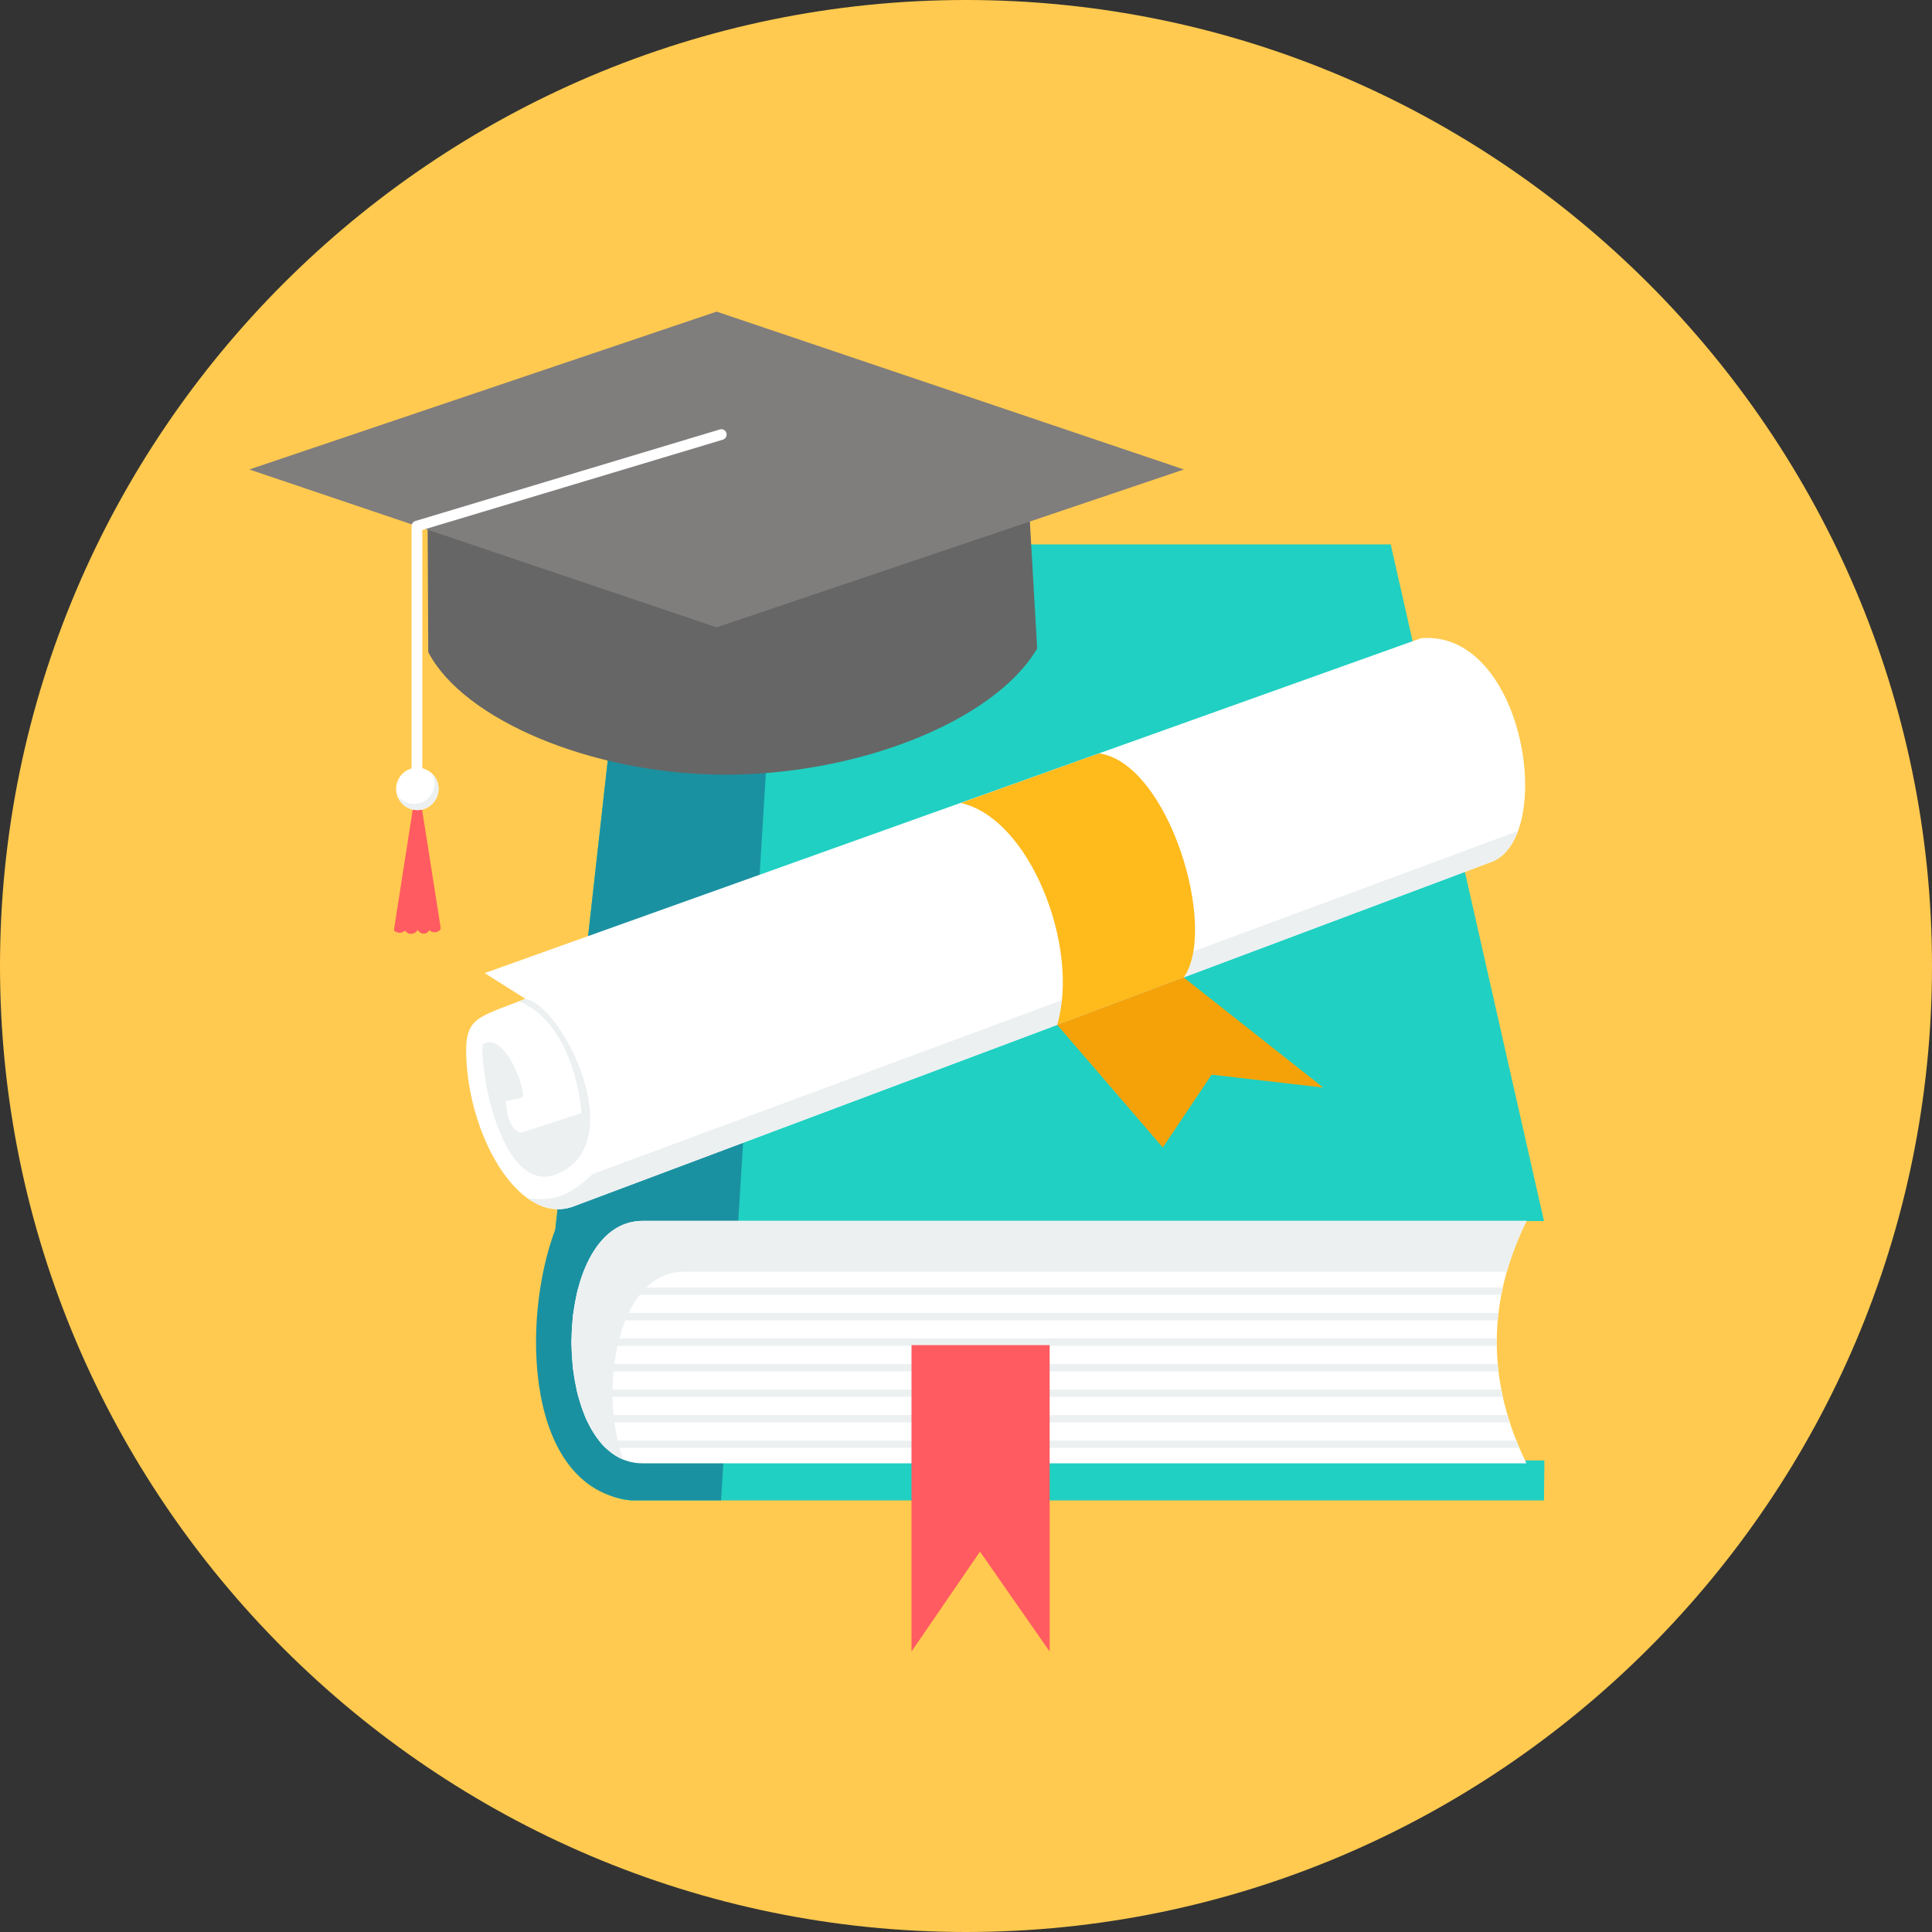 <svg width="24" height="24" viewBox="0 0 24 24" fill="none" xmlns="http://www.w3.org/2000/svg">
<rect x="0" y="0" width="24" height="24" fill="#333333" stroke="none"/>
<g clip-path="url(#clip0_40000017_5374)">
<path d="M12 24C18.609 24 24 18.609 24 12C24 5.391 18.609 0 12 0C5.391 0 0 5.391 0 12C0 18.609 5.391 24 12 24Z" fill="#FFCA4F"/>
<path d="M8.885 6.763H17.276L19.18 15.168L18.483 15.171L18.466 18.139L19.185 18.143L19.18 18.639H7.837C6.763 18.555 6.859 16.647 6.802 16.136L7.757 7.592C7.761 7.213 8.156 6.763 8.885 6.763L8.885 6.763Z" fill="#20D0C2"/>
<path d="M8.885 6.763H9.689L8.957 18.638H7.837C6.521 18.489 6.471 16.397 6.898 15.272L7.757 7.592C7.761 7.212 8.156 6.763 8.885 6.763L8.885 6.763Z" fill="#1A91A1"/>
<path d="M7.983 15.166H18.962C18.464 16.184 18.477 17.188 18.962 18.178H7.983C6.805 18.178 6.805 15.166 7.983 15.166Z" fill="white"/>
<path d="M7.184 15.995H18.668C18.662 16.025 18.655 16.055 18.65 16.085H7.162C7.169 16.055 7.176 16.024 7.184 15.995ZM18.615 16.311C18.611 16.342 18.608 16.372 18.605 16.402H7.112C7.115 16.372 7.119 16.341 7.122 16.311H18.615ZM18.594 16.628C18.593 16.659 18.593 16.689 18.594 16.719H7.1C7.099 16.689 7.099 16.659 7.1 16.628H18.594ZM18.605 16.945C18.608 16.975 18.611 17.006 18.615 17.036H7.123C7.119 17.006 7.115 16.975 7.112 16.945H18.605ZM18.65 17.262C18.656 17.292 18.662 17.322 18.669 17.352H7.185C7.177 17.323 7.17 17.293 7.163 17.262H18.65H18.65ZM18.727 17.579C18.736 17.609 18.745 17.639 18.755 17.669H7.301C7.287 17.64 7.273 17.61 7.261 17.579H18.727H18.727ZM18.837 17.896C18.849 17.926 18.861 17.956 18.874 17.986H7.522C7.494 17.959 7.466 17.928 7.441 17.896H18.837H18.837Z" fill="#ECF0F1"/>
<path d="M11.323 16.71H13.039V20.516L12.174 19.275L11.323 20.516V16.71H11.323Z" fill="#FF5B61"/>
<path d="M6.021 12.088L17.653 7.928C18.956 7.82 19.346 10.47 18.491 10.72L7.127 14.985C6.481 15.229 5.85 14.191 5.794 13.173C5.764 12.633 5.911 12.649 6.527 12.408L6.021 12.088L6.021 12.088Z" fill="white"/>
<path d="M18.856 10.324C18.782 10.525 18.662 10.671 18.491 10.721L7.126 14.986C6.929 15.06 6.733 15.014 6.554 14.886C6.876 14.918 7.052 14.875 7.359 14.586L18.856 10.324Z" fill="#ECF0F1"/>
<path d="M13.655 9.359C14.518 9.484 15.136 11.535 14.704 12.142L13.133 12.731C13.418 11.769 12.797 10.166 11.935 9.975L13.655 9.359Z" fill="#FFBA1B"/>
<path d="M16.437 13.51L14.704 12.142L13.133 12.731L14.445 14.255L15.051 13.35L16.437 13.51Z" fill="#F5A209"/>
<path d="M6.451 12.439L6.527 12.407C7.002 12.503 7.835 14.206 6.922 14.583C6.273 14.852 5.971 13.444 5.994 12.977C6.273 12.777 6.573 13.619 6.477 13.638L6.284 13.676C6.284 13.676 6.29 14.044 6.477 14.069L7.223 13.828C7.223 13.828 7.162 12.743 6.451 12.439H6.451Z" fill="#ECF0F1"/>
<path d="M9.133 15.798H17.976H18.48H18.719C18.779 15.588 18.86 15.379 18.963 15.168C18.963 15.168 18.963 15.167 18.963 15.166H18.179H9.172H7.984C6.894 15.166 6.813 17.746 7.74 18.131C7.426 17.242 7.677 15.798 8.492 15.798H9.133H9.133Z" fill="#ECF0F1"/>
<path d="M12.789 6.406L12.884 8.056C12.347 8.965 10.635 9.64 8.948 9.623C7.342 9.607 5.756 8.94 5.32 8.101L5.312 6.484L8.902 7.475L12.789 6.406V6.406Z" fill="#666666"/>
<path d="M3.097 5.832L8.902 3.871L14.707 5.832L8.902 7.793L3.097 5.832Z" fill="#807D7D"/>
<path d="M5.16 9.847L4.894 11.549C4.89 11.576 4.983 11.614 5.028 11.559C5.087 11.629 5.164 11.6 5.188 11.552C5.217 11.6 5.286 11.626 5.337 11.554C5.381 11.61 5.481 11.571 5.474 11.525L5.21 9.845C5.203 9.82 5.164 9.825 5.16 9.847L5.16 9.847Z" fill="#FF5B61"/>
<path d="M8.941 5.335C8.976 5.324 9.013 5.344 9.024 5.379C9.034 5.414 9.014 5.452 8.979 5.462L5.246 6.584V9.84C5.246 9.877 5.216 9.907 5.179 9.907C5.143 9.907 5.113 9.877 5.113 9.84V6.535C5.113 6.507 5.131 6.48 5.16 6.472L8.941 5.335L8.941 5.335Z" fill="white"/>
<path d="M5.184 10.063C5.329 10.063 5.448 9.944 5.448 9.799C5.448 9.654 5.329 9.536 5.184 9.536C5.039 9.536 4.921 9.654 4.921 9.799C4.921 9.944 5.039 10.063 5.184 10.063Z" fill="white"/>
<path d="M5.398 9.733C5.398 9.843 5.328 9.937 5.23 9.972C5.203 9.982 5.174 9.987 5.144 9.987C5.142 9.987 5.14 9.987 5.139 9.987C5.052 9.986 4.976 9.94 4.931 9.873C4.958 9.965 5.033 10.037 5.128 10.057C5.146 10.061 5.165 10.063 5.184 10.063C5.205 10.063 5.224 10.061 5.243 10.057C5.36 10.03 5.448 9.925 5.448 9.8C5.448 9.725 5.416 9.657 5.366 9.609C5.386 9.646 5.398 9.688 5.398 9.733L5.398 9.733Z" fill="#ECF0F1"/>
</g>
<defs>
<clipPath id="clip0_40000017_5374">
<rect width="24" height="24" fill="white"/>
</clipPath>
</defs>
</svg>
